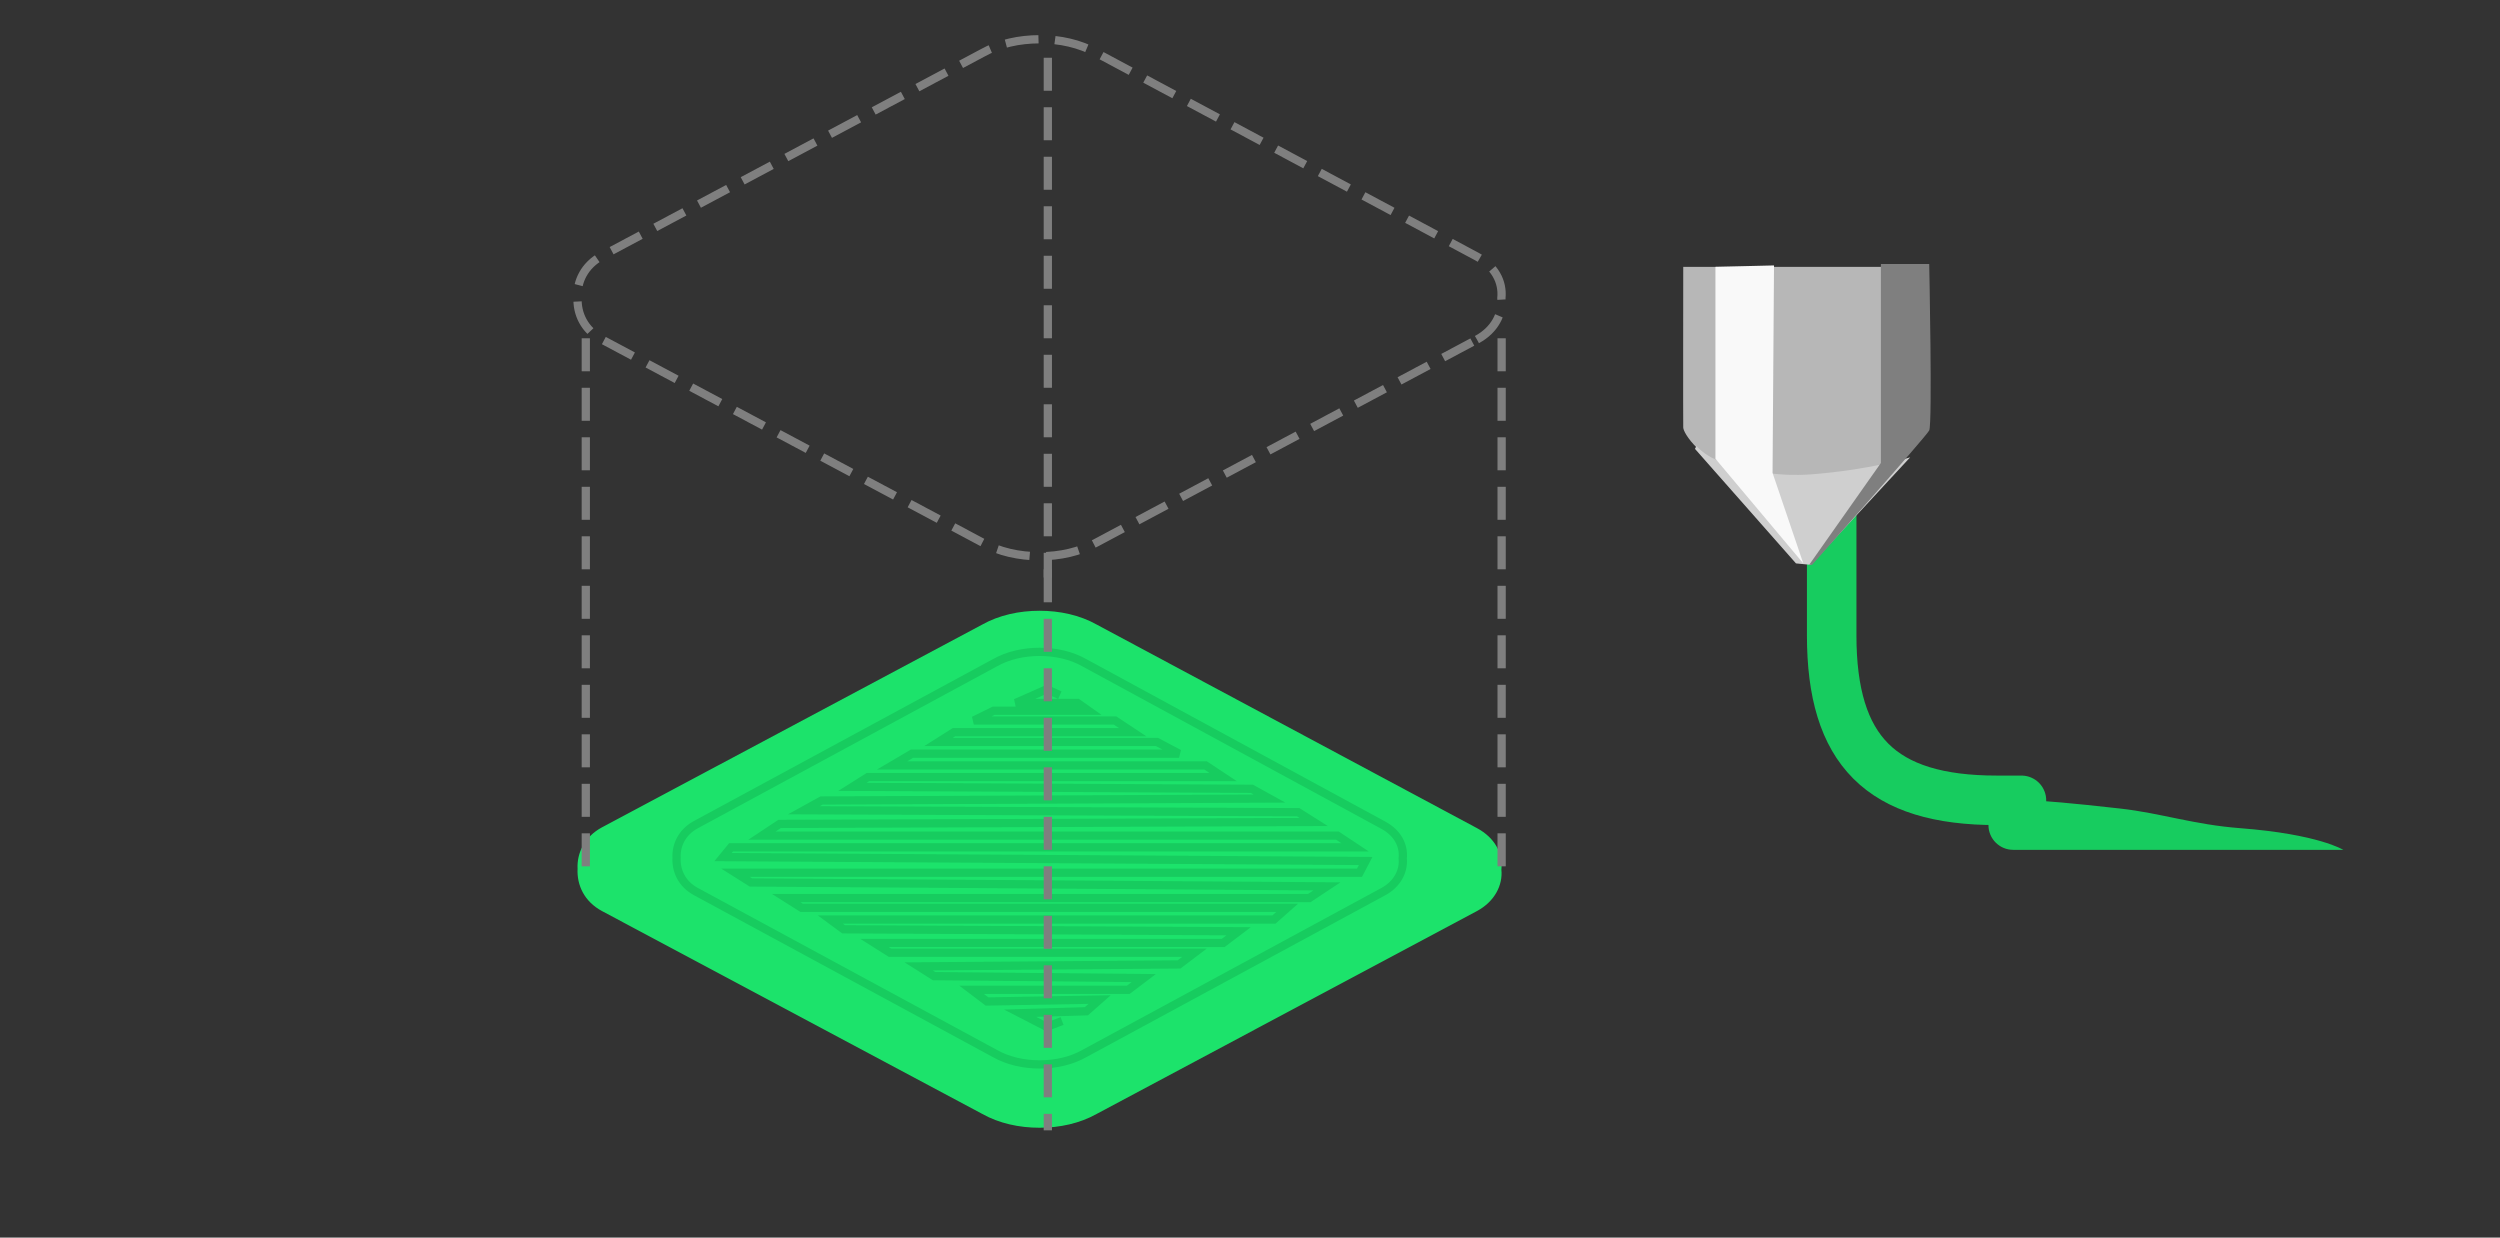<svg 
 xmlns="http://www.w3.org/2000/svg"
 xmlns:xlink="http://www.w3.org/1999/xlink"
 width="303px" height="150px">
<rect width="100%" height="100%" fill="#333333" stroke="none"/>
<path fill-rule="evenodd"  fill="none"
 d="M-0.001,-0.000 L299.998,-0.000 L299.998,147.000 L-0.001,147.000 L-0.001,-0.000 Z"/>
<path fill-rule="evenodd"  fill="rgb(28, 227, 107)"
 d="M179.009,110.420 C181.148,109.271 182.161,107.277 181.968,105.395 C182.176,103.401 181.148,101.518 179.009,100.369 L132.921,75.698 C130.880,74.550 128.436,74.024 125.992,74.024 C123.548,74.024 121.090,74.550 119.048,75.698 L72.960,100.272 C70.822,101.421 69.905,103.415 70.002,105.297 C69.905,107.291 70.822,109.271 72.960,110.420 L119.048,135.006 C121.090,136.156 123.534,136.682 125.992,136.682 C128.436,136.682 130.880,136.156 132.921,135.006 L179.009,110.420 Z"/>
<path fill-rule="evenodd"  stroke="rgb(23, 204, 95)" stroke-width="1px" stroke-linecap="butt" stroke-linejoin="miter" fill="none"
 d="M167.684,108.050 C169.365,107.133 170.163,105.542 170.010,104.039 C170.173,102.449 169.365,100.946 167.684,100.029 L131.457,80.343 C129.853,79.425 127.932,79.006 126.011,79.006 C124.090,79.006 122.158,79.425 120.553,80.343 L84.326,99.952 C82.645,100.869 81.924,102.460 82.001,103.962 C81.924,105.553 82.645,107.133 84.326,108.050 L120.553,127.670 C122.158,128.587 124.079,129.007 126.011,129.007 C127.932,129.007 129.853,128.587 131.457,127.670 L167.684,108.050 Z"/>
<path fill-rule="evenodd"  stroke="rgb(23, 204, 95)" stroke-width="1px" stroke-linecap="butt" stroke-linejoin="miter" fill="none"
 d="M128.456,84.249 L126.851,83.540 L123.106,85.195 L130.596,85.195 L131.933,86.141 L120.431,86.141 L118.024,87.324 L135.143,87.324 L137.283,88.743 L115.617,88.743 L113.744,89.926 L140.225,89.926 L142.900,91.345 L110.535,91.345 L108.127,92.764 L146.109,92.764 L148.249,94.183 L105.185,94.183 L103.313,95.366 L151.726,95.602 L153.866,96.785 L99.568,97.021 L97.428,98.203 L157.344,98.440 L159.216,99.623 L94.486,99.859 L92.346,101.278 L162.099,101.278 L164.239,102.698 L88.601,102.698 L87.633,103.880 L165.518,104.353 L164.774,105.773 L89.136,105.773 L91.009,106.955 L160.821,107.428 L158.681,108.847 L95.288,108.847 L97.161,110.030 L156.006,110.030 L154.402,111.449 L100.638,111.449 L102.243,112.631 L150.121,112.868 L148.249,114.287 L105.987,114.287 L107.860,115.470 L144.772,115.470 L142.900,116.889 L111.338,117.125 L113.210,118.308 L138.620,118.544 L136.748,119.964 L117.757,119.964 L119.629,121.382 L133.271,121.146 L131.666,122.565 L123.641,122.801 L126.851,124.457 L128.723,123.748 "/>
<path fill-rule="evenodd"  stroke="rgb(127, 127, 127)" stroke-width="1px" stroke-dasharray="4, 2" stroke-linecap="butt" stroke-linejoin="miter" fill="none"
 d="M70.998,40.999 L70.998,104.999 "/>
<path fill-rule="evenodd"  stroke="rgb(127, 127, 127)" stroke-width="1px" stroke-dasharray="4, 2" stroke-linecap="butt" stroke-linejoin="miter" fill="none"
 d="M181.997,40.999 L181.997,104.999 "/>
<path fill-rule="evenodd"  stroke="rgb(127, 127, 127)" stroke-width="1px" stroke-dasharray="4, 2" stroke-linecap="butt" stroke-linejoin="miter" fill="none"
 d="M126.997,68.998 L126.997,136.998 "/>
<path fill-rule="evenodd"  stroke="rgb(127, 127, 127)" stroke-width="1px" stroke-dasharray="4, 2" stroke-linecap="butt" stroke-linejoin="miter" fill="none"
 d="M126.997,6.999 L126.997,69.999 "/>
<path fill-rule="evenodd"  stroke="rgb(127, 127, 127)" stroke-width="1px" stroke-dasharray="4, 2" stroke-linecap="butt" stroke-linejoin="miter" fill="none"
 d="M179.009,41.154 C181.148,40.005 182.161,38.011 181.968,36.129 C182.176,34.135 181.148,32.252 179.009,31.102 L132.921,6.433 C130.880,5.283 128.436,4.758 125.992,4.758 C123.548,4.758 121.090,5.283 119.048,6.433 L72.960,31.006 C70.822,32.155 69.905,34.149 70.002,36.031 C69.905,38.025 70.822,40.005 72.960,41.154 L119.048,65.740 C121.090,66.890 123.534,67.416 125.992,67.416 C128.436,67.416 130.880,66.890 132.921,65.740 L179.009,41.154 Z"/>
<path fill-rule="evenodd"  stroke="rgb(23, 204, 95)" stroke-width="6px" stroke-linecap="round" stroke-linejoin="miter" fill="none"
 d="M222.000,60.000 C222.000,60.000 222.000,60.648 222.000,76.997 C222.000,91.002 227.985,97.000 242.008,97.000 C243.695,97.000 245.000,97.000 245.000,97.000 "/>
<path fill-rule="evenodd"  fill="rgb(23, 204, 95)"
 d="M243.999,97.000 C243.999,97.000 244.837,96.621 256.999,98.000 C261.971,98.564 265.849,99.941 271.527,100.377 C280.997,101.104 283.999,103.000 283.999,103.000 C283.999,103.000 276.657,103.000 275.000,103.000 L243.999,103.000 C242.343,103.000 241.000,101.657 241.000,100.000 C241.000,98.343 242.343,97.000 243.999,97.000 Z"/>
<path fill-rule="evenodd"  fill="rgb(183, 183, 183)"
 d="M204.009,32.342 C204.009,32.342 203.985,51.500 204.009,51.828 C204.033,52.156 204.437,53.066 205.783,54.399 C207.129,55.732 217.686,67.585 217.849,67.771 C218.014,67.956 218.179,68.283 218.737,68.285 C219.295,68.286 219.767,67.823 220.157,67.428 C220.547,67.033 232.318,53.886 232.756,53.371 C233.193,52.854 233.640,52.040 233.642,50.628 C233.646,49.215 233.642,32.342 233.642,32.342 L204.009,32.342 Z"/>
<path fill-rule="evenodd"  fill="rgb(207, 207, 207)"
 d="M205.606,54.056 C205.606,54.056 206.444,55.071 208.090,55.770 C210.709,56.885 215.131,57.842 219.624,57.485 C226.942,56.903 231.513,55.428 231.513,55.428 L219.447,68.456 L217.673,68.285 L205.428,54.399 L205.606,54.056 Z"/>
<path fill-rule="evenodd"  fill="rgb(127, 127, 127)"
 d="M227.964,31.999 L227.964,56.113 L219.270,68.456 L219.624,68.456 C219.624,68.456 233.418,52.957 233.821,52.171 C234.222,51.385 233.821,31.999 233.821,31.999 L227.964,31.999 Z"/>
<path fill-rule="evenodd"  fill="rgb(249, 249, 249)"
 d="M207.912,32.342 L207.912,55.599 L218.559,68.285 L214.833,57.313 L215.010,32.170 L207.912,32.342 Z"/>
</svg>
